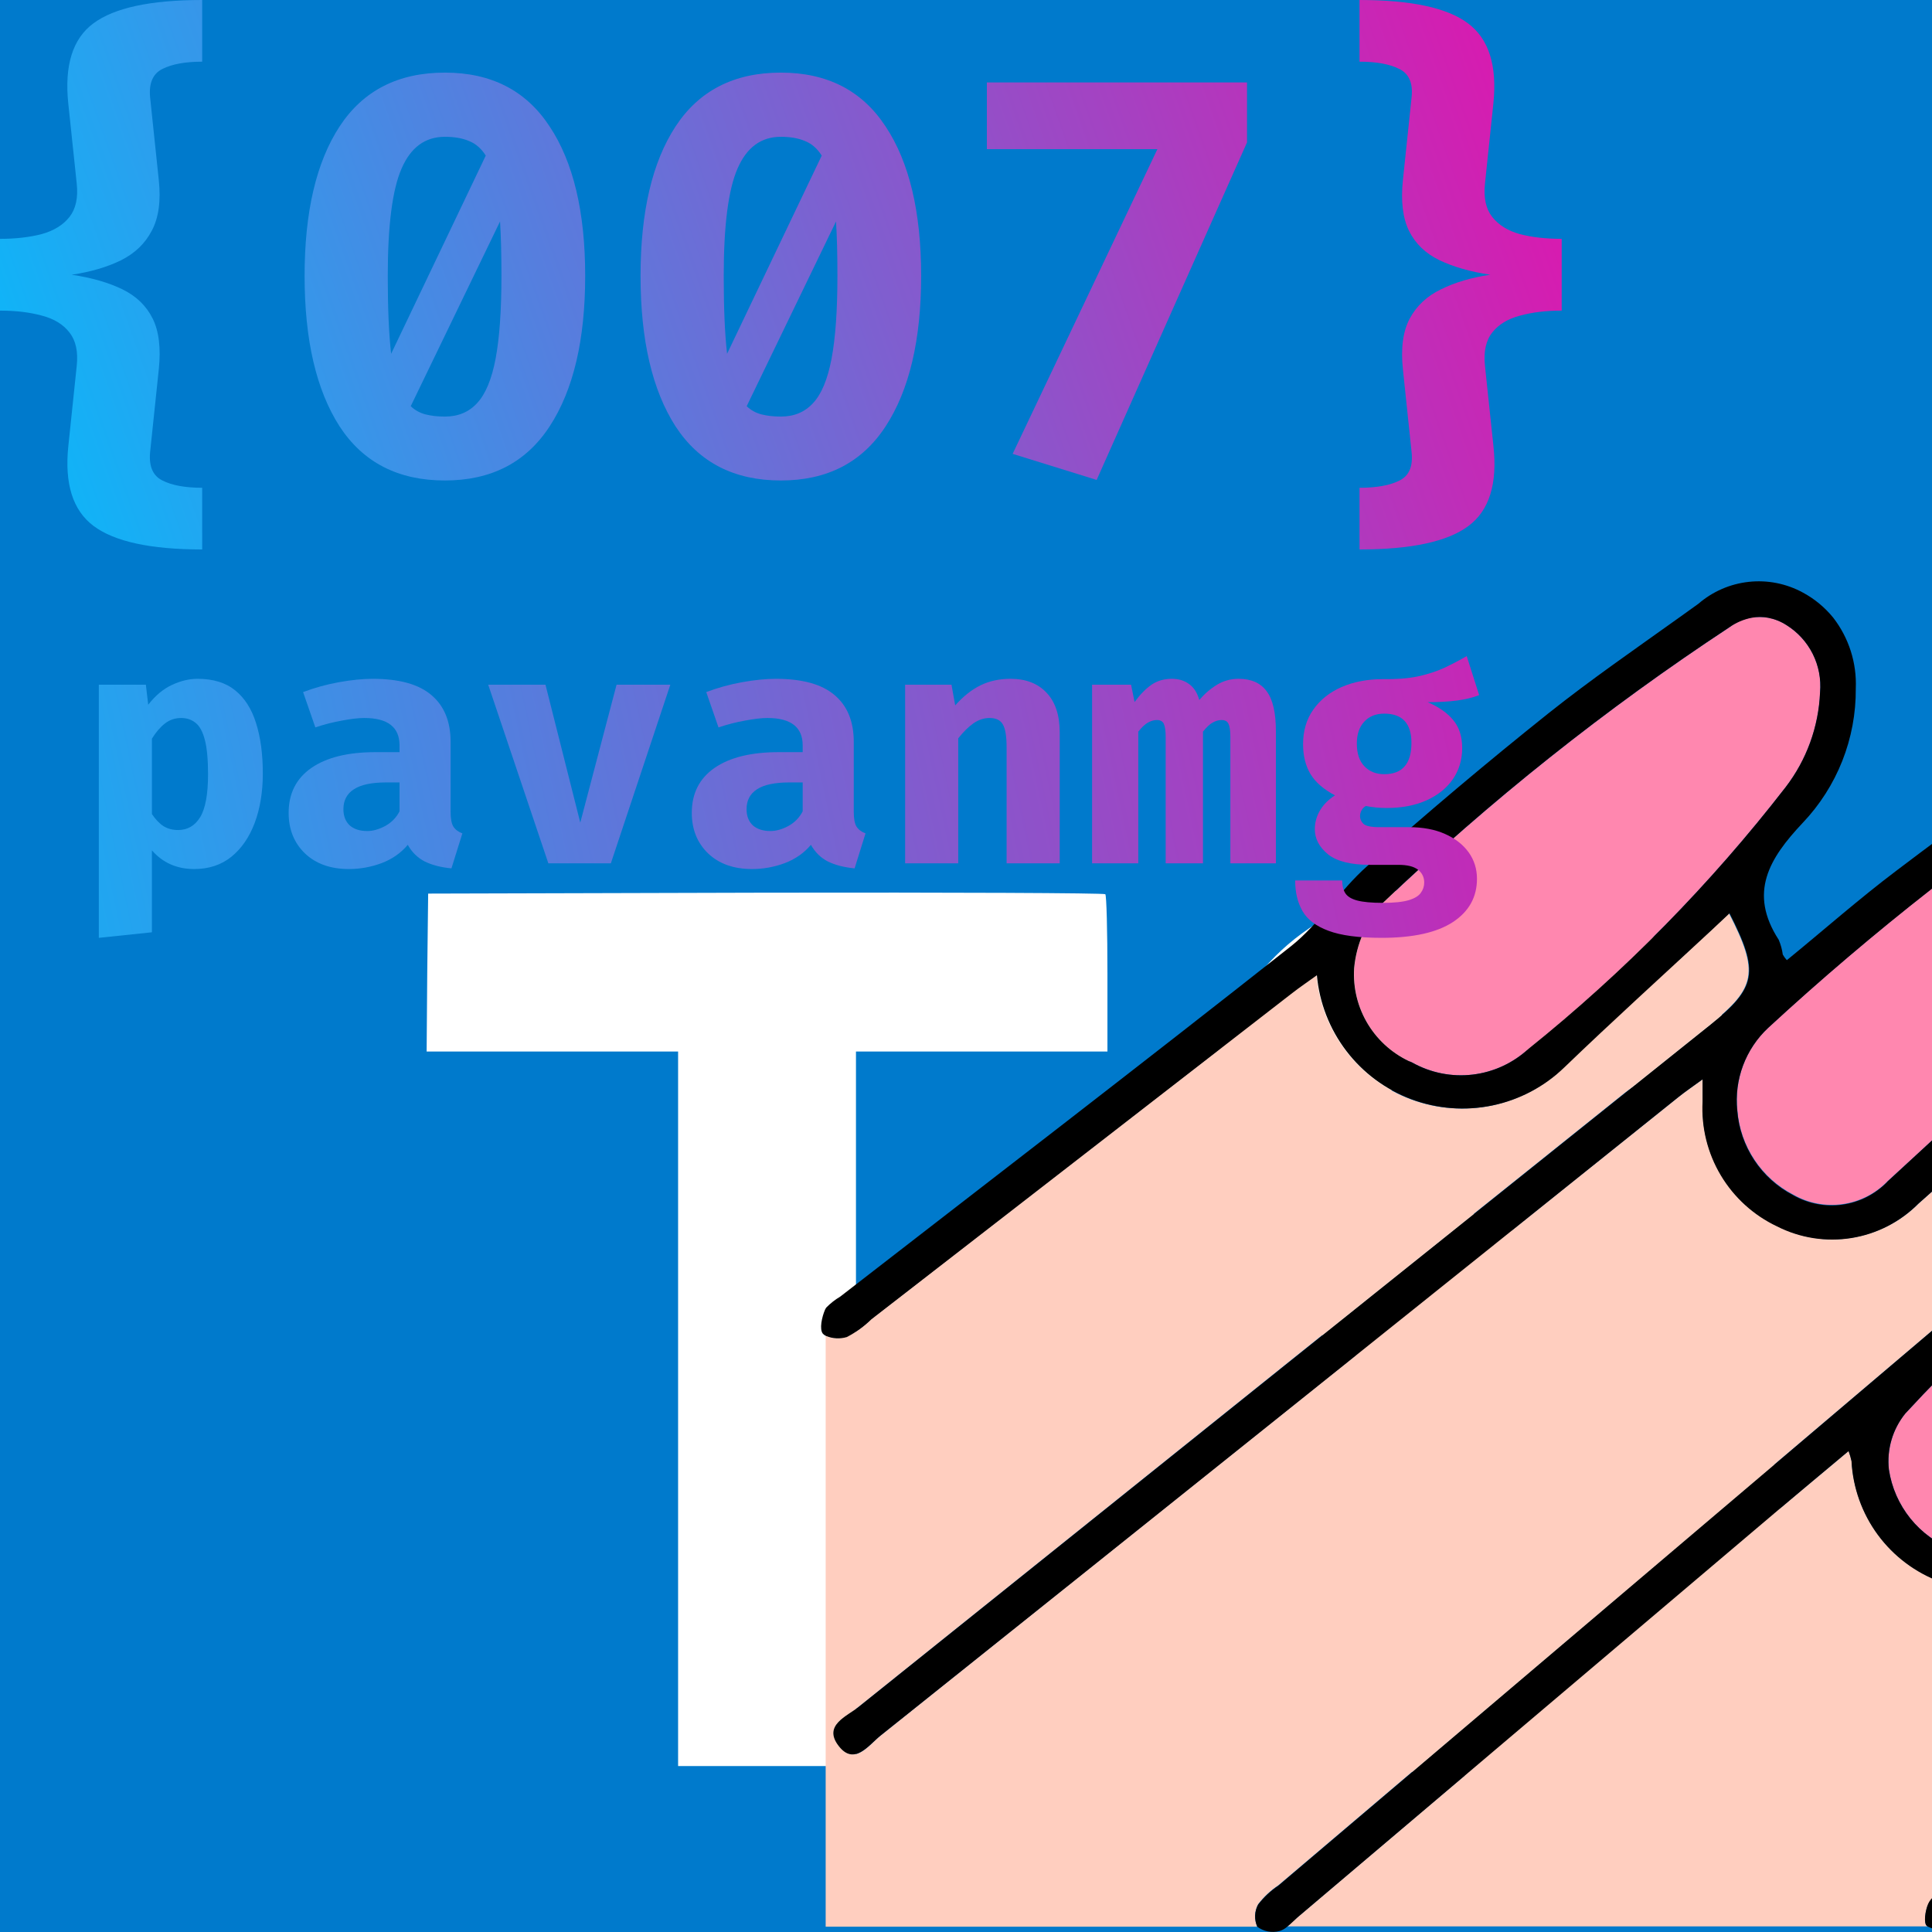 <svg width="120" height="120" viewBox="0 0 120 120" fill="none" xmlns="http://www.w3.org/2000/svg">

<rect x="0" y="0" width="120" height="120" fill="#333333" stroke="none"/>

<g id='htmlIcon'>
	<path d="M22.133 102.004L13.706 7.5H106.294L97.856 101.989L59.944 112.5L22.133 102.004Z" fill="#E44F26"/>
	<path d="M60 104.468L90.638 95.974L97.845 15.229H60V104.468Z" fill="#F1662A"/>
	<path d="M60 50.276H44.663L43.605 38.407H60V26.816H30.938L31.215 29.929L34.061 61.867H60V50.276ZM60 80.377L59.947 80.392L47.04 76.909L46.215 67.665H34.579L36.203 85.86L59.947 92.453L60 92.438V80.377Z" fill="#EBEBEB"/>
	<path d="M59.959 50.276V61.867H74.231L72.889 76.901L59.959 80.389V92.449L83.722 85.86L83.895 83.903L86.618 53.389L86.903 50.276H59.959ZM59.959 26.816V38.407H87.956L88.189 35.805L88.718 29.929L88.995 26.816H59.959Z" fill="white"/>
</g>

<g id="scc">
	<path d="M22.133 101.154L13.71 7.438H106.29L97.856 101.139L59.944 111.562L22.133 101.154Z" fill="#1572B6"/>
	<path d="M60 103.597L90.638 95.174L97.845 15.102H60V103.597Z" fill="#33A9DC"/>
	<path d="M60 49.054H75.338L76.395 37.284H60V25.79H89.062L88.785 28.872L85.939 60.549H60V49.054Z" fill="white"/>
	<path d="M60.071 78.904L60.019 78.919L47.111 75.461L46.286 66.294H34.65L36.274 84.341L60.015 90.879L60.071 90.864V78.904Z" fill="#EBEBEB"/>
	<path d="M74.351 60.062L72.956 75.453L60.03 78.912V90.871L83.79 84.341L83.966 82.4L85.98 60.062H74.351Z" fill="white"/>
	<path d="M60.041 25.79V37.284H32.044L31.811 34.7L31.282 28.872L31.005 25.79H60.041ZM60 49.054V60.549H47.254L47.021 57.964L46.496 52.137L46.219 49.054H60Z" fill="#EBEBEB"/>
</g>

<g id="javascript">
	<path d="M7.5 7.5H112.5V112.5H7.5V7.5Z" fill="#F5DE19"/>
	<path d="M78.034 89.531C78.928 91.349 80.318 92.876 82.043 93.938C83.768 94.999 85.758 95.552 87.784 95.531C91.871 95.531 94.485 93.487 94.485 90.656C94.485 87.281 91.8 86.074 87.3 84.105L84.832 83.047C77.707 80.014 72.983 76.215 72.983 68.183C72.983 60.784 78.608 55.148 87.431 55.148C90.288 54.941 93.142 55.581 95.637 56.986C98.132 58.391 100.159 60.499 101.464 63.049L93.75 67.98C93.248 66.716 92.373 65.635 91.242 64.879C90.111 64.124 88.776 63.73 87.416 63.75C86.823 63.691 86.224 63.755 85.657 63.94C85.09 64.125 84.567 64.427 84.123 64.824C83.679 65.222 83.323 65.709 83.077 66.252C82.831 66.795 82.701 67.384 82.695 67.98C82.695 70.939 84.529 72.139 88.763 73.98L91.23 75.037C99.615 78.634 104.355 82.297 104.355 90.536C104.355 99.42 97.376 104.287 88.005 104.287C84.354 104.52 80.713 103.691 77.522 101.901C74.332 100.11 71.727 97.434 70.024 94.196L78.034 89.531ZM43.178 90.386C44.726 93.135 46.136 95.46 49.526 95.46C52.766 95.46 54.814 94.192 54.814 89.261V55.71H64.68V89.392C64.68 99.608 58.68 104.257 49.946 104.257C46.859 104.426 43.793 103.657 41.151 102.051C38.51 100.444 36.416 98.076 35.145 95.257L43.178 90.386Z" fill="black"/>
</g>

<g id="react">
	<g clip-path="url(#clip0_2_5870)">
	<path d="M92.906 32.703C91.703 32.289 90.49 31.905 89.269 31.552C89.474 30.711 89.663 29.879 89.831 29.062C92.584 15.648 90.784 4.842 84.636 1.284C78.742 -2.127 69.102 1.43 59.366 9.933C58.406 10.773 57.468 11.637 56.552 12.524C55.939 11.934 55.315 11.356 54.68 10.789C44.477 1.696 34.249 -2.136 28.108 1.432C22.219 4.854 20.475 15.013 22.954 27.725C23.2 28.985 23.479 30.237 23.789 31.482C22.341 31.895 20.944 32.334 19.607 32.802C7.644 36.988 0.005 43.548 0.005 50.353C0.005 57.381 8.206 64.43 20.666 68.704C21.676 69.049 22.695 69.369 23.721 69.663C23.388 71.004 23.092 72.354 22.834 73.711C20.471 86.204 22.316 96.122 28.189 99.522C34.255 103.033 44.437 99.425 54.351 90.727C55.154 90.02 55.941 89.293 56.708 88.546C57.7 89.507 58.719 90.439 59.763 91.343C69.366 99.636 78.85 102.985 84.718 99.576C90.778 96.055 92.748 85.4 90.191 72.436C89.989 71.42 89.763 70.409 89.513 69.405C90.228 69.192 90.93 68.973 91.614 68.746C104.567 64.439 112.995 57.475 112.995 50.353C112.995 43.523 105.109 36.919 92.906 32.703ZM90.096 64.147C89.478 64.353 88.844 64.551 88.198 64.743C86.768 60.2 84.839 55.368 82.477 50.376C84.731 45.504 86.586 40.734 87.976 36.22C89.132 36.556 90.253 36.91 91.335 37.283C101.791 40.896 108.169 46.237 108.169 50.353C108.169 54.737 101.281 60.428 90.096 64.147ZM85.456 73.376C86.587 79.109 86.748 84.292 85.999 88.344C85.326 91.984 83.973 94.412 82.299 95.384C78.739 97.453 71.124 94.764 62.911 87.671C61.94 86.831 60.993 85.963 60.07 85.07C63.254 81.576 66.436 77.513 69.541 73.001C75.004 72.514 80.164 71.719 84.844 70.633C85.069 71.543 85.273 72.457 85.456 73.376ZM38.526 95.026C35.047 96.259 32.276 96.295 30.601 95.325C27.037 93.263 25.555 85.298 27.576 74.615C27.817 73.353 28.092 72.097 28.401 70.85C33.029 71.878 38.152 72.617 43.627 73.062C46.754 77.478 50.028 81.536 53.327 85.089C52.626 85.77 51.908 86.434 51.175 87.079C46.79 90.925 42.397 93.654 38.526 95.026ZM22.228 64.12C16.718 62.23 12.168 59.774 9.049 57.093C6.247 54.685 4.832 52.293 4.832 50.353C4.832 46.224 10.966 40.956 21.196 37.377C22.438 36.943 23.737 36.533 25.086 36.148C26.5 40.764 28.354 45.59 30.593 50.471C28.325 55.423 26.444 60.327 25.016 64.997C24.08 64.728 23.15 64.436 22.228 64.12ZM27.691 26.795C25.568 15.903 26.978 7.687 30.527 5.625C34.307 3.429 42.665 6.56 51.475 14.412C52.05 14.925 52.615 15.448 53.171 15.982C49.888 19.52 46.644 23.548 43.545 27.937C38.231 28.431 33.145 29.225 28.468 30.289C28.18 29.131 27.921 27.966 27.691 26.795V26.795ZM76.43 38.874C75.326 36.959 74.18 35.068 72.994 33.203C76.599 33.66 80.053 34.267 83.297 35.01C82.323 38.143 81.109 41.418 79.681 44.775C78.636 42.787 77.553 40.819 76.43 38.874ZM56.554 19.444C58.781 21.865 61.01 24.568 63.204 27.5C58.755 27.29 54.298 27.289 49.849 27.498C52.044 24.592 54.293 21.893 56.554 19.444ZM36.551 38.907C35.443 40.837 34.379 42.792 33.361 44.771C31.956 41.425 30.753 38.136 29.771 34.958C32.995 34.235 36.433 33.643 40.015 33.194C38.816 35.071 37.661 36.975 36.551 38.907V38.907ZM40.118 67.857C36.417 67.442 32.927 66.881 29.704 66.177C30.702 62.943 31.931 59.583 33.367 56.165C34.389 58.146 35.457 60.103 36.57 62.033C37.715 64.018 38.901 65.962 40.118 67.857ZM56.688 81.603C54.4 79.126 52.118 76.385 49.889 73.437C52.053 73.522 54.258 73.566 56.5 73.566C58.803 73.566 61.08 73.514 63.321 73.414C61.12 76.415 58.899 79.159 56.688 81.603ZM79.726 55.991C81.237 59.446 82.51 62.788 83.52 65.967C80.244 66.717 76.707 67.321 72.98 67.77C74.175 65.87 75.331 63.946 76.449 62C77.586 60.022 78.678 58.018 79.726 55.991ZM72.268 59.579C70.556 62.563 68.749 65.491 66.847 68.357C63.404 68.602 59.953 68.724 56.5 68.722C52.984 68.722 49.563 68.612 46.27 68.397C44.319 65.538 42.477 62.605 40.747 59.606H40.748C39.026 56.623 37.418 53.575 35.926 50.469C37.414 47.362 39.017 44.312 40.733 41.327L40.733 41.327C42.448 38.341 44.275 35.421 46.211 32.573C49.572 32.318 53.017 32.185 56.5 32.185H56.5C59.998 32.185 63.449 32.32 66.808 32.577C68.724 35.419 70.54 38.33 72.252 41.301C73.974 44.28 75.598 47.315 77.123 50.4C75.614 53.517 73.994 56.578 72.268 59.579ZM82.225 5.481C86.009 7.671 87.48 16.503 85.103 28.084C84.951 28.823 84.781 29.576 84.596 30.339C79.907 29.253 74.817 28.445 69.487 27.943C66.383 23.506 63.166 19.472 59.936 15.979C60.782 15.161 61.649 14.363 62.535 13.587C70.877 6.301 78.673 3.425 82.225 5.481ZM56.5 40.226C62.072 40.226 66.59 44.76 66.59 50.353C66.59 55.946 62.072 60.48 56.5 60.48C50.928 60.48 46.41 55.946 46.41 50.353C46.41 44.76 50.928 40.226 56.5 40.226Z" fill="#00D8FF"/>
	</g>
	<defs>
	<clipPath id="clip0_2_5870">
	<rect width="113" height="101" fill="white"/>
	</clipPath>
	</defs>
</g>

<g id="redux">
	<path d="M72.697 69.563C76.569 69.162 79.506 65.824 79.373 61.818C79.239 57.813 75.901 54.609 71.896 54.609H71.629C67.49 54.742 64.286 58.214 64.419 62.352C64.553 64.355 65.354 66.091 66.555 67.293C62.016 76.239 55.073 82.781 44.659 88.255C37.583 91.993 30.24 93.329 22.897 92.394C16.889 91.593 12.216 88.923 9.278 84.516C5.006 77.974 4.606 70.897 8.211 63.821C10.748 58.748 14.752 55.009 17.289 53.14C16.755 51.404 15.954 48.467 15.554 46.331C-3.806 60.35 -1.803 79.309 4.072 88.255C8.477 94.931 17.423 99.07 27.303 99.07C29.973 99.07 32.643 98.803 35.313 98.136C52.403 94.797 65.354 84.65 72.697 69.563ZM96.195 53.007C86.048 41.123 71.095 34.581 54.005 34.581H51.869C50.668 32.178 48.131 30.575 45.327 30.575H45.06C40.921 30.709 37.717 34.18 37.85 38.32C37.984 42.325 41.322 45.529 45.327 45.529H45.594C48.531 45.396 51.068 43.527 52.136 40.99H54.539C64.686 40.99 74.299 43.927 82.978 49.668C89.653 54.075 94.46 59.816 97.13 66.759C99.4 72.366 99.266 77.841 96.863 82.514C93.125 89.59 86.85 93.462 78.572 93.462C73.231 93.462 68.158 91.86 65.487 90.658C64.019 91.993 61.348 94.129 59.479 95.465C65.221 98.135 71.095 99.604 76.703 99.604C89.52 99.604 98.999 92.528 102.604 85.451C106.476 77.707 106.209 64.355 96.195 53.007ZM28.371 71.832C28.505 75.838 31.842 79.042 35.847 79.042H36.115C40.254 78.909 43.458 75.437 43.324 71.298C43.191 67.292 39.853 64.088 35.847 64.088H35.581C35.313 64.088 34.913 64.088 34.646 64.221C29.172 55.142 26.902 45.262 27.704 34.581C28.237 26.57 30.908 19.627 35.581 13.885C39.453 8.945 46.929 6.542 52.003 6.409C66.155 6.141 72.163 23.766 72.564 30.842C74.299 31.243 77.237 32.178 79.239 32.845C77.637 11.216 64.286 0 51.469 0C39.452 0 28.371 8.679 23.965 21.496C17.823 38.587 21.829 55.009 29.305 67.96C28.638 68.895 28.237 70.364 28.371 71.832V71.832Z" fill="#764ABC"/>
</g>

<g id="bootstrap">
	<g clip-path="url(#clip0_2_5874)">
	<path d="M0 75.782C0 81.978 5.08 87 11.347 87H76.653C82.92 87 88 81.977 88 75.782V11.218C88 5.022 82.92 0 76.653 0H11.347C5.08 0 0 5.023 0 11.218V75.782V75.782Z" fill="#563D7C"/>
	<path d="M36.492 38.483V26.163H47.461C48.506 26.163 49.513 26.249 50.483 26.421C51.453 26.593 52.312 26.9 53.058 27.343C53.804 27.786 54.401 28.401 54.849 29.188C55.297 29.975 55.521 30.983 55.521 32.212C55.521 34.425 54.849 36.024 53.506 37.008C52.163 37.992 50.446 38.483 48.357 38.483H36.492ZM24.776 17.162V69.838H50.596C52.983 69.838 55.309 69.543 57.573 68.953C59.837 68.362 61.851 67.453 63.617 66.223C65.383 64.993 66.789 63.407 67.834 61.465C68.879 59.522 69.401 57.222 69.401 54.566C69.401 51.271 68.592 48.455 66.975 46.119C65.359 43.783 62.908 42.147 59.625 41.213C62.013 40.082 63.816 38.631 65.035 36.86C66.254 35.09 66.864 32.877 66.864 30.22C66.864 27.761 66.453 25.696 65.632 24.023C64.811 22.351 63.655 21.011 62.162 20.003C60.67 18.994 58.879 18.269 56.789 17.826C54.7 17.383 52.386 17.162 49.849 17.162H24.776ZM36.492 60.837V46.377H49.252C51.789 46.377 53.829 46.955 55.372 48.111C56.914 49.267 57.685 51.197 57.685 53.902C57.685 55.28 57.449 56.411 56.976 57.296C56.503 58.181 55.869 58.882 55.073 59.399C54.277 59.915 53.356 60.284 52.312 60.505C51.267 60.726 50.173 60.837 49.028 60.837H36.492Z" fill="white"/>
	</g>
	<defs>
	<clipPath id="clip0_2_5874">
	<rect width="88" height="87" fill="white"/>
	</clipPath>
	</defs>
</g>

<g id="sass">
	<g clip-path="url(#clip0_2_5872)">
<path d="M100.673 50.077C96.603 50.097 93.065 51.069 90.103 52.506C89.016 50.372 87.93 48.471 87.738 47.076C87.525 45.449 87.269 44.456 87.525 42.512C87.781 40.568 88.931 37.8 88.91 37.589C88.889 37.378 88.654 36.385 86.31 36.364C83.966 36.343 81.941 36.807 81.707 37.42C81.472 38.033 81.025 39.427 80.727 40.864C80.322 42.977 76.039 50.52 73.588 54.471C72.799 52.929 72.117 51.577 71.968 50.499C71.755 48.872 71.499 47.879 71.755 45.935C72.011 43.991 73.162 41.224 73.14 41.012C73.119 40.801 72.884 39.807 70.54 39.787C68.196 39.765 66.171 40.23 65.937 40.843C65.703 41.456 65.447 42.892 64.957 44.287C64.467 45.682 58.777 58.275 57.285 61.529C56.682 62.845 56.05 64.149 55.389 65.438C55.389 65.438 55.367 65.501 55.303 65.607C55.095 66.011 54.882 66.412 54.664 66.811V66.832C54.344 67.403 54.004 67.931 53.833 67.931C53.705 67.931 53.471 66.41 53.876 64.339C54.728 59.965 56.752 53.162 56.731 52.929C56.731 52.802 57.115 51.619 55.41 51.006C53.748 50.393 53.151 51.407 53.002 51.407C52.853 51.407 52.746 51.767 52.746 51.767C52.746 51.767 54.6 44.118 49.209 44.118C45.842 44.118 41.196 47.773 38.894 51.069C36.278 52.481 33.664 53.897 31.052 55.317C29.795 56.014 28.495 56.711 27.28 57.366C27.195 57.282 27.11 57.176 27.024 57.092C20.503 50.182 8.442 45.301 8.953 36.026C9.145 32.645 10.317 23.77 32.118 12.995C50.061 4.226 64.339 6.656 66.811 12.044C70.348 19.735 59.161 34.018 40.62 36.089C33.545 36.871 29.837 34.166 28.9 33.152C27.92 32.095 27.77 32.032 27.408 32.243C26.811 32.561 27.195 33.511 27.408 34.06C27.962 35.497 30.242 38.033 34.099 39.28C37.509 40.378 45.799 40.991 55.836 37.145C67.067 32.835 75.847 20.855 73.268 10.818C70.689 0.634 53.641 -2.725 37.509 2.958C27.92 6.339 17.52 11.664 10.04 18.594C1.154 26.834 -0.253 33.997 0.322 36.998C2.39 47.647 17.201 54.577 23.125 59.712C22.826 59.88 22.549 60.029 22.315 60.156C19.353 61.613 8.058 67.466 5.245 73.657C2.049 80.672 5.757 85.701 8.208 86.376C15.815 88.469 23.636 84.708 27.834 78.495C32.032 72.283 31.521 64.212 29.582 60.514C29.56 60.472 29.539 60.43 29.496 60.388C30.264 59.944 31.052 59.479 31.819 59.035C33.23 58.209 34.658 57.413 36.103 56.648C35.378 58.613 34.845 60.958 34.59 64.339C34.27 68.311 35.91 73.467 38.063 75.495C39.022 76.383 40.151 76.404 40.876 76.404C43.391 76.404 44.52 74.333 45.778 71.882C47.312 68.882 48.697 65.395 48.697 65.395C48.697 65.395 46.971 74.819 51.66 74.819C53.364 74.819 55.09 72.621 55.858 71.502V71.523C55.858 71.523 55.9 71.459 55.986 71.311C56.156 71.037 56.262 70.867 56.262 70.867V70.826C56.944 69.642 58.479 66.959 60.759 62.501C63.7 56.754 66.534 49.57 66.534 49.57C66.534 49.57 66.79 51.323 67.663 54.239C68.175 55.951 69.24 57.831 70.093 59.648C69.411 60.599 68.985 61.127 68.985 61.127L69.006 61.148C68.452 61.867 67.855 62.648 67.195 63.41C64.872 66.156 62.102 69.305 61.718 70.213C61.27 71.29 61.377 72.072 62.23 72.706C62.847 73.171 63.955 73.234 65.085 73.171C67.174 73.023 68.644 72.516 69.368 72.199C70.498 71.798 71.819 71.185 73.055 70.276C75.335 68.607 76.72 66.219 76.593 63.071C76.528 61.339 75.953 59.606 75.25 57.979C75.463 57.683 75.655 57.387 75.868 57.092C79.469 51.872 82.261 46.146 82.261 46.146C82.261 46.146 82.517 47.9 83.391 50.816C83.817 52.295 84.691 53.901 85.457 55.464C82.069 58.19 79.981 61.359 79.235 63.43C77.893 67.276 78.936 69.008 80.918 69.41C81.813 69.6 83.092 69.177 84.03 68.776C85.223 68.396 86.63 67.741 87.972 66.769C90.253 65.1 92.447 62.775 92.32 59.627C92.255 58.19 91.872 56.774 91.339 55.401C94.216 54.218 97.924 53.563 102.655 54.112C112.799 55.295 114.802 61.571 114.418 64.212C114.035 66.853 111.904 68.29 111.201 68.734C110.497 69.178 110.263 69.325 110.327 69.642C110.412 70.107 110.753 70.086 111.35 70.001C112.181 69.854 116.678 67.867 116.869 63.008C117.189 56.796 111.222 50.013 100.673 50.077ZM22.421 76.235C19.054 79.869 14.366 81.242 12.342 80.08C10.168 78.833 11.02 73.467 15.155 69.621C17.669 67.276 20.908 65.099 23.061 63.768C23.551 63.472 24.276 63.05 25.149 62.522C25.298 62.437 25.384 62.395 25.384 62.395L25.895 62.078C27.408 67.571 25.959 72.41 22.421 76.235ZM46.928 59.712C45.756 62.543 43.306 69.79 41.814 69.389C40.535 69.051 39.747 63.557 41.558 58.127C42.474 55.401 44.414 52.147 45.543 50.88C47.376 48.851 49.401 48.175 49.89 48.999C50.509 50.077 47.653 57.937 46.928 59.712ZM67.152 69.304C66.662 69.558 66.193 69.727 65.98 69.6C65.831 69.515 66.193 69.177 66.193 69.177C66.193 69.177 68.729 66.473 69.731 65.247C70.306 64.529 70.988 63.684 71.713 62.733V63.008C71.713 66.241 68.558 68.417 67.152 69.304H67.152ZM82.751 65.776C82.389 65.522 82.453 64.677 83.667 62.036C84.136 61 85.244 59.268 87.141 57.599C87.354 58.275 87.504 58.93 87.482 59.542C87.461 63.621 84.52 65.142 82.751 65.776Z" fill="#CD6799"/>
</g>
<defs>
<clipPath id="clip0_2_5872">
<rect width="117" height="87" fill="white"/>
</clipPath>
</defs>
</g>
	
<g id="git">
<g clip-path="url(#clip0_2_5868)">
<path d="M103.02 47.822L57.176 1.98C54.537 -0.66 50.255 -0.66 47.613 1.98L38.094 11.5L50.17 23.576C52.976 22.628 56.194 23.264 58.431 25.501C60.679 27.753 61.311 30.998 60.339 33.813L71.978 45.452C74.793 44.482 78.042 45.109 80.291 47.362C83.434 50.504 83.434 55.596 80.291 58.74C77.147 61.884 72.055 61.884 68.909 58.74C66.545 56.373 65.961 52.901 67.158 49.989L56.305 39.135L56.303 67.697C57.09 68.086 57.809 68.6 58.431 69.219C61.574 72.361 61.574 77.453 58.431 80.6C55.287 83.742 50.193 83.742 47.053 80.6C43.91 77.453 43.91 72.361 47.053 69.219C47.807 68.466 48.702 67.869 49.687 67.463V38.635C48.7 38.232 47.805 37.635 47.053 36.879C44.672 34.501 44.1 31.007 45.32 28.083L33.415 16.177L1.981 47.61C-0.66 50.252 -0.66 54.535 1.981 57.175L47.826 103.018C50.465 105.658 54.746 105.658 57.389 103.018L103.019 57.388C105.66 54.747 105.66 50.462 103.019 47.822" fill="#DE4C36"/>
</g>
<defs>
<clipPath id="clip0_2_5868">
<rect width="105" height="105" fill="white"/>
</clipPath>
</defs>
</g>

<g id="github">
	<path fill-rule="evenodd" clip-rule="evenodd" d="M44 0C19.69 0 0 19.69 0 44C0 63.47 12.595 79.915 30.085 85.745C32.285 86.13 33.11 84.81 33.11 83.655C33.11 82.61 33.055 79.145 33.055 75.46C22 77.495 19.14 72.765 18.26 70.29C17.765 69.025 15.62 65.12 13.75 64.075C12.21 63.25 10.01 61.215 13.695 61.16C17.16 61.105 19.635 64.35 20.46 65.67C24.42 72.325 30.745 70.455 33.275 69.3C33.66 66.44 34.815 64.515 36.08 63.415C26.29 62.315 16.06 58.52 16.06 41.69C16.06 36.905 17.765 32.945 20.57 29.865C20.13 28.765 18.59 24.255 21.01 18.205C21.01 18.205 24.695 17.05 33.11 22.715C36.63 21.725 40.37 21.23 44.11 21.23C47.85 21.23 51.59 21.725 55.11 22.715C63.525 16.995 67.21 18.205 67.21 18.205C69.63 24.255 68.09 28.765 67.65 29.865C70.455 32.945 72.16 36.85 72.16 41.69C72.16 58.575 61.875 62.315 52.085 63.415C53.68 64.79 55.055 67.43 55.055 71.555C55.055 77.44 55 82.17 55 83.655C55 84.81 55.825 86.185 58.025 85.745C66.76 82.796 74.35 77.182 79.727 69.694C85.104 62.205 87.997 53.219 88 44C88 19.69 68.31 0 44 0Z" fill="#FFFEFE"/>
</g>

<g id="linkGithub">
	<path fill-rule="evenodd" clip-rule="evenodd" d="M15 0C6.713 0 0 6.713 0 15C0 21.637 4.294 27.244 10.256 29.231C11.006 29.363 11.287 28.913 11.287 28.519C11.287 28.163 11.269 26.981 11.269 25.725C7.5 26.419 6.525 24.806 6.225 23.962C6.056 23.531 5.325 22.2 4.688 21.844C4.162 21.562 3.413 20.869 4.669 20.85C5.85 20.831 6.694 21.938 6.975 22.387C8.325 24.656 10.481 24.019 11.344 23.625C11.475 22.65 11.869 21.994 12.3 21.619C8.963 21.244 5.475 19.95 5.475 14.213C5.475 12.581 6.056 11.231 7.013 10.181C6.862 9.806 6.338 8.269 7.162 6.206C7.162 6.206 8.419 5.812 11.287 7.744C12.488 7.406 13.762 7.237 15.037 7.237C16.312 7.237 17.587 7.406 18.788 7.744C21.656 5.794 22.913 6.206 22.913 6.206C23.738 8.269 23.212 9.806 23.062 10.181C24.019 11.231 24.6 12.562 24.6 14.213C24.6 19.969 21.094 21.244 17.756 21.619C18.3 22.087 18.769 22.988 18.769 24.394C18.769 26.4 18.75 28.012 18.75 28.519C18.75 28.913 19.031 29.381 19.781 29.231C22.759 28.226 25.346 26.312 27.18 23.759C29.013 21.206 29.999 18.143 30 15C30 6.713 23.288 0 15 0Z" fill="#A7A7A7"/>
</g>

<g id="linkedinLink">
	<g clip-path="url(#clip0_2_5860)">
<path d="M15 0.6C7.047 0.6 0.6 7.047 0.6 15C0.6 22.953 7.047 29.4 15 29.4C22.953 29.4 29.4 22.953 29.4 15C29.4 7.047 22.953 0.6 15 0.6ZM11.475 20.969H8.559V11.585H11.475V20.969ZM9.999 10.433C9.078 10.433 8.482 9.78 8.482 8.973C8.482 8.15 9.096 7.517 10.037 7.517C10.977 7.517 11.553 8.15 11.571 8.973C11.571 9.78 10.977 10.433 9.999 10.433ZM22.125 20.969H19.209V15.768C19.209 14.558 18.786 13.736 17.732 13.736C16.926 13.736 16.448 14.292 16.236 14.828C16.158 15.018 16.139 15.288 16.139 15.557V20.967H13.221V14.577C13.221 13.406 13.184 12.426 13.145 11.583H15.678L15.812 12.887H15.87C16.254 12.275 17.195 11.372 18.768 11.372C20.686 11.372 22.125 12.657 22.125 15.42V20.969Z" fill="#A7A7A7"/>
</g>
<defs>
<clipPath id="clip0_2_5860">
<rect width="30" height="30" fill="white"/>
</clipPath>
</defs>
</g>

<g id="typeScript">
	<path d="M0 60V120H60H120V60V0H60H0V60Z" fill="#007ACC"/>
	<path d="M26.537 60.398L26.499 65.312H34.309H42.118L42.118 87.503V109.693H47.642H53.166V87.503L53.166 65.312H60.975H68.785V60.493C68.785 57.826 68.728 55.598 68.652 55.541C68.594 55.465 59.09 55.426 47.566 55.446L26.594 55.503L26.537 60.398Z" fill="white"/>
	<path d="M96.826 55.364C99.874 56.126 102.198 57.478 104.331 59.687C105.436 60.868 107.074 63.021 107.207 63.535C107.246 63.687 102.026 67.192 98.865 69.154C98.75 69.23 98.293 68.735 97.779 67.973C96.236 65.725 94.617 64.754 92.141 64.583C88.503 64.335 86.16 66.24 86.179 69.421C86.179 70.354 86.312 70.906 86.693 71.668C87.493 73.326 88.979 74.316 93.645 76.335C102.236 80.03 105.912 82.468 108.198 85.935C110.75 89.802 111.322 95.973 109.588 100.564C107.684 105.554 102.96 108.945 96.312 110.068C94.255 110.43 89.379 110.373 87.169 109.973C82.35 109.116 77.779 106.735 74.96 103.611C73.855 102.392 71.703 99.211 71.836 98.983C71.893 98.906 72.388 98.602 72.941 98.278C73.474 97.973 75.493 96.811 77.398 95.707L80.846 93.707L81.569 94.773C82.579 96.316 84.788 98.43 86.122 99.135C89.95 101.154 95.207 100.868 97.798 98.545C98.903 97.535 99.36 96.487 99.36 94.945C99.36 93.554 99.188 92.945 98.465 91.897C97.531 90.564 95.626 89.44 90.217 87.097C84.026 84.43 81.36 82.773 78.922 80.145C77.512 78.621 76.179 76.183 75.626 74.145C75.169 72.449 75.055 68.202 75.417 66.487C76.693 60.507 81.207 56.335 87.722 55.097C89.836 54.697 94.75 54.849 96.826 55.364Z" fill="white"/>
</g>

<g id="styled">
	<path d="M4.224 158.096C3.392 158.096 2.592 157.963 1.824 157.696C1.067 157.429 0.48 157.077 0.064 156.64L0.528 155.728C0.933 156.133 1.472 156.464 2.144 156.72C2.816 156.965 3.509 157.088 4.224 157.088C5.227 157.088 5.979 156.907 6.48 156.544C6.981 156.171 7.232 155.691 7.232 155.104C7.232 154.656 7.093 154.299 6.816 154.032C6.549 153.765 6.219 153.563 5.824 153.424C5.429 153.275 4.88 153.115 4.176 152.944C3.333 152.731 2.661 152.528 2.16 152.336C1.659 152.133 1.227 151.829 0.864 151.424C0.512 151.019 0.336 150.469 0.336 149.776C0.336 149.211 0.485 148.699 0.784 148.24C1.083 147.771 1.541 147.397 2.16 147.12C2.779 146.843 3.547 146.704 4.464 146.704C5.104 146.704 5.728 146.795 6.336 146.976C6.955 147.147 7.488 147.387 7.936 147.696L7.536 148.64C7.067 148.331 6.565 148.101 6.032 147.952C5.499 147.792 4.976 147.712 4.464 147.712C3.483 147.712 2.741 147.904 2.24 148.288C1.749 148.661 1.504 149.147 1.504 149.744C1.504 150.192 1.637 150.555 1.904 150.832C2.181 151.099 2.523 151.307 2.928 151.456C3.344 151.595 3.899 151.749 4.592 151.92C5.413 152.123 6.075 152.325 6.576 152.528C7.088 152.72 7.52 153.019 7.872 153.424C8.224 153.819 8.4 154.357 8.4 155.04C8.4 155.605 8.245 156.123 7.936 156.592C7.637 157.051 7.173 157.419 6.544 157.696C5.915 157.963 5.141 158.096 4.224 158.096ZM15.166 147.824H11.23V146.8H20.286V147.824H16.35V158H15.166V147.824ZM28.105 154.128V158H26.937V154.128L22.457 146.8H23.721L27.561 153.088L31.401 146.8H32.585L28.105 154.128ZM36.353 146.8H37.537V156.976H43.809V158H36.353V146.8ZM55.861 156.976V158H47.941V146.8H55.621V147.824H49.125V151.808H54.917V152.816H49.125V156.976H55.861ZM60.81 146.8H65.37C66.554 146.8 67.6 147.04 68.506 147.52C69.413 147.989 70.117 148.651 70.618 149.504C71.12 150.347 71.37 151.312 71.37 152.4C71.37 153.488 71.12 154.459 70.618 155.312C70.117 156.155 69.413 156.816 68.506 157.296C67.6 157.765 66.554 158 65.37 158H60.81V146.8ZM65.306 156.976C66.287 156.976 67.146 156.784 67.882 156.4C68.618 156.005 69.189 155.467 69.594 154.784C69.999 154.091 70.202 153.296 70.202 152.4C70.202 151.504 69.999 150.715 69.594 150.032C69.189 149.339 68.618 148.8 67.882 148.416C67.146 148.021 66.287 147.824 65.306 147.824H61.994V156.976H65.306ZM87.412 158.096C86.303 158.096 85.3 157.851 84.404 157.36C83.519 156.869 82.82 156.192 82.308 155.328C81.807 154.453 81.556 153.477 81.556 152.4C81.556 151.323 81.807 150.352 82.308 149.488C82.82 148.613 83.525 147.931 84.421 147.44C85.317 146.949 86.319 146.704 87.428 146.704C88.26 146.704 89.028 146.843 89.733 147.12C90.436 147.397 91.034 147.803 91.525 148.336L90.772 149.088C89.898 148.203 88.794 147.76 87.46 147.76C86.575 147.76 85.77 147.963 85.044 148.368C84.319 148.773 83.749 149.328 83.332 150.032C82.927 150.736 82.725 151.525 82.725 152.4C82.725 153.275 82.927 154.064 83.332 154.768C83.749 155.472 84.319 156.027 85.044 156.432C85.77 156.837 86.575 157.04 87.46 157.04C88.805 157.04 89.909 156.592 90.772 155.696L91.525 156.448C91.034 156.981 90.431 157.392 89.716 157.68C89.013 157.957 88.245 158.096 87.412 158.096ZM100.876 158.096C99.767 158.096 98.759 157.851 97.852 157.36C96.956 156.859 96.252 156.176 95.74 155.312C95.239 154.448 94.988 153.477 94.988 152.4C94.988 151.323 95.239 150.352 95.74 149.488C96.252 148.624 96.956 147.947 97.852 147.456C98.759 146.955 99.767 146.704 100.876 146.704C101.986 146.704 102.983 146.949 103.868 147.44C104.764 147.931 105.468 148.613 105.98 149.488C106.492 150.352 106.748 151.323 106.748 152.4C106.748 153.477 106.492 154.453 105.98 155.328C105.468 156.192 104.764 156.869 103.868 157.36C102.983 157.851 101.986 158.096 100.876 158.096ZM100.876 157.04C101.762 157.04 102.562 156.843 103.276 156.448C103.991 156.043 104.551 155.488 104.956 154.784C105.362 154.069 105.564 153.275 105.564 152.4C105.564 151.525 105.362 150.736 104.956 150.032C104.551 149.317 103.991 148.763 103.276 148.368C102.562 147.963 101.762 147.76 100.876 147.76C99.991 147.76 99.186 147.963 98.46 148.368C97.746 148.763 97.18 149.317 96.764 150.032C96.359 150.736 96.156 151.525 96.156 152.4C96.156 153.275 96.359 154.069 96.764 154.784C97.18 155.488 97.746 156.043 98.46 156.448C99.186 156.843 99.991 157.04 100.876 157.04ZM123.2 146.8V158H122.064V149.04L117.664 156.576H117.104L112.704 149.088V158H111.568V146.8H112.544L117.408 155.104L122.224 146.8H123.2ZM133.208 146.8C134.637 146.8 135.757 147.141 136.568 147.824C137.378 148.507 137.784 149.445 137.784 150.64C137.784 151.835 137.378 152.773 136.568 153.456C135.757 154.128 134.637 154.464 133.208 154.464H130.2V158H129.016V146.8H133.208ZM133.176 153.424C134.285 153.424 135.133 153.184 135.72 152.704C136.306 152.213 136.6 151.525 136.6 150.64C136.6 149.733 136.306 149.04 135.72 148.56C135.133 148.069 134.285 147.824 133.176 147.824H130.2V153.424H133.176ZM147.562 158.096C146.453 158.096 145.445 157.851 144.538 157.36C143.642 156.859 142.938 156.176 142.426 155.312C141.925 154.448 141.674 153.477 141.674 152.4C141.674 151.323 141.925 150.352 142.426 149.488C142.938 148.624 143.642 147.947 144.538 147.456C145.445 146.955 146.453 146.704 147.562 146.704C148.671 146.704 149.669 146.949 150.554 147.44C151.45 147.931 152.154 148.613 152.666 149.488C153.178 150.352 153.434 151.323 153.434 152.4C153.434 153.477 153.178 154.453 152.666 155.328C152.154 156.192 151.45 156.869 150.554 157.36C149.669 157.851 148.671 158.096 147.562 158.096ZM147.562 157.04C148.447 157.04 149.247 156.843 149.962 156.448C150.677 156.043 151.237 155.488 151.642 154.784C152.047 154.069 152.25 153.275 152.25 152.4C152.25 151.525 152.047 150.736 151.642 150.032C151.237 149.317 150.677 148.763 149.962 148.368C149.247 147.963 148.447 147.76 147.562 147.76C146.677 147.76 145.871 147.963 145.146 148.368C144.431 148.763 143.866 149.317 143.45 150.032C143.045 150.736 142.842 151.525 142.842 152.4C142.842 153.275 143.045 154.069 143.45 154.784C143.866 155.488 144.431 156.043 145.146 156.448C145.871 156.843 146.677 157.04 147.562 157.04ZM167.614 146.8V158H166.638L159.438 148.912V158H158.254V146.8H159.23L166.446 155.888V146.8H167.614ZM181.356 156.976V158H173.436V146.8H181.116V147.824H174.62V151.808H180.412V152.816H174.62V156.976H181.356ZM195.665 146.8V158H194.689L187.489 148.912V158H186.305V146.8H187.281L194.497 155.888V146.8H195.665ZM203.663 147.824H199.727V146.8H208.783V147.824H204.847V158H203.663V147.824ZM215.756 158.096C214.924 158.096 214.124 157.963 213.356 157.696C212.599 157.429 212.012 157.077 211.596 156.64L212.06 155.728C212.466 156.133 213.004 156.464 213.676 156.72C214.348 156.965 215.042 157.088 215.756 157.088C216.759 157.088 217.511 156.907 218.012 156.544C218.514 156.171 218.764 155.691 218.764 155.104C218.764 154.656 218.626 154.299 218.348 154.032C218.082 153.765 217.751 153.563 217.356 153.424C216.962 153.275 216.412 153.115 215.708 152.944C214.866 152.731 214.194 152.528 213.692 152.336C213.191 152.133 212.759 151.829 212.396 151.424C212.044 151.019 211.868 150.469 211.868 149.776C211.868 149.211 212.018 148.699 212.316 148.24C212.615 147.771 213.074 147.397 213.692 147.12C214.311 146.843 215.079 146.704 215.996 146.704C216.636 146.704 217.26 146.795 217.868 146.976C218.487 147.147 219.02 147.387 219.468 147.696L219.068 148.64C218.599 148.331 218.098 148.101 217.564 147.952C217.031 147.792 216.508 147.712 215.996 147.712C215.015 147.712 214.274 147.904 213.772 148.288C213.282 148.661 213.036 149.147 213.036 149.744C213.036 150.192 213.17 150.555 213.436 150.832C213.714 151.099 214.055 151.307 214.46 151.456C214.876 151.595 215.431 151.749 216.124 151.92C216.946 152.123 217.607 152.325 218.108 152.528C218.62 152.72 219.052 153.019 219.404 153.424C219.756 153.819 219.932 154.357 219.932 155.04C219.932 155.605 219.778 156.123 219.468 156.592C219.17 157.051 218.706 157.419 218.076 157.696C217.447 157.963 216.674 158.096 215.756 158.096Z" fill="#BDEBEA"/>
	<g clip-path="url(#clip0_1_3057)">
	<path d="M119.767 118.279C119.947 117.872 120.402 117.589 120.731 117.246C125.767 111.967 130.845 106.735 135.811 101.391C137.365 99.956 138.566 98.18 139.32 96.204C140.074 94.227 140.36 92.103 140.156 89.997C140 89.095 139.796 88.203 139.544 87.323C138.189 88.608 136.93 89.778 135.661 90.957C133.69 92.791 131.727 94.633 129.739 96.446C128.567 97.641 127.059 98.453 125.416 98.774C123.772 99.094 122.07 98.909 120.534 98.242C118.98 97.671 117.627 96.655 116.644 95.322C115.662 93.989 115.092 92.397 115.006 90.743C114.96 90.53 114.899 90.321 114.822 90.117C113.309 91.402 111.861 92.585 110.426 93.802L80.588 119.085C80.382 119.261 80.159 119.479 79.966 119.65H119.746L119.686 119.612C119.472 119.462 119.583 118.673 119.767 118.279Z" fill="#FFCEBF"/>
	<path d="M78.144 118.279C78.497 117.818 78.924 117.418 79.408 117.096L120.7 82.064C123.517 79.673 126.321 77.269 129.112 74.852C129.457 74.612 129.727 74.279 129.892 73.892C130.559 70.983 130.654 67.972 130.17 65.026C129.742 65.326 129.51 65.455 129.313 65.665C125.932 68.69 122.568 71.741 119.17 74.749C118.044 75.882 116.588 76.629 115.012 76.882C113.435 77.136 111.818 76.883 110.394 76.159C108.941 75.473 107.726 74.371 106.901 72.992C106.077 71.613 105.682 70.02 105.766 68.416V67.028C105.145 67.482 104.69 67.786 104.266 68.129C87.74 81.362 71.216 94.584 54.695 107.797C53.949 108.393 53.058 109.721 52.081 108.431C51.104 107.141 52.591 106.61 53.341 106.01C70.953 91.877 88.574 77.758 106.203 63.651C109.074 61.35 109.263 60.385 107.394 56.73L106.28 57.776C103.225 60.617 100.135 63.419 97.127 66.308C95.893 67.498 94.348 68.315 92.669 68.664C90.991 69.013 89.248 68.881 87.641 68.282C86.035 67.683 84.631 66.641 83.591 65.278C82.551 63.915 81.918 62.286 81.765 60.578C81.195 61.007 80.702 61.32 80.235 61.684L54.095 81.944C53.644 82.386 53.13 82.759 52.569 83.05C52.146 83.178 51.692 83.155 51.284 82.986V119.671H78.092C77.993 119.451 77.945 119.21 77.954 118.969C77.963 118.727 78.028 118.491 78.144 118.279Z" fill="#FFCEBF"/>
	<path d="M150.565 1.821C149.837 4.208 149.13 6.599 148.491 9.012C147.901 10.716 147.97 12.58 148.684 14.237C149.397 15.894 150.704 17.225 152.348 17.968C157.376 20.611 163.042 21.798 168.709 21.396V2.228C168.646 1.808 168.669 1.379 168.777 0.968C168.897 0.736 169.049 0.521 169.227 0.33H150.548C150.835 0.664 150.737 1.251 150.565 1.821Z" fill="#FF6196"/>
	<path d="M113.051 42.998C112.962 45.137 112.214 47.197 110.908 48.894C106.242 54.918 100.883 60.372 94.942 65.144C93.984 66.03 92.769 66.591 91.473 66.745C90.176 66.899 88.865 66.638 87.725 66.001C86.592 65.516 85.636 64.692 84.989 63.643C84.342 62.593 84.036 61.369 84.113 60.138C84.25 58.627 84.878 57.202 85.9 56.08C92.543 49.745 99.741 44.019 107.407 38.969C107.909 38.576 108.523 38.35 109.16 38.324C109.798 38.298 110.427 38.472 110.96 38.824C111.66 39.258 112.226 39.879 112.595 40.615C112.964 41.352 113.122 42.177 113.051 42.998Z" fill="#FF87AF"/>
	<path d="M107.913 68.97C107.813 68.023 107.935 67.065 108.268 66.173C108.601 65.281 109.136 64.478 109.832 63.828C116.337 57.828 123.316 52.364 130.701 47.488C130.924 47.347 131.13 47.205 131.374 47.06C132.019 46.594 132.801 46.356 133.596 46.383C134.391 46.41 135.155 46.701 135.766 47.21C136.358 47.711 136.777 48.386 136.963 49.14C137.15 49.893 137.094 50.685 136.803 51.405C135.869 54.517 134.145 57.334 131.798 59.581C127.033 64.276 122.175 68.876 117.229 73.379C116.484 74.146 115.505 74.642 114.447 74.791C113.389 74.94 112.311 74.733 111.384 74.202C110.409 73.696 109.579 72.95 108.972 72.035C108.365 71.119 108 70.065 107.913 68.97Z" fill="#FF87AF"/>
	<path d="M138.834 71.802C137.635 73.087 136.4 74.313 135.248 75.628C134.901 76.137 134.614 76.683 134.391 77.257C135.025 77.445 135.766 77.942 136.28 77.766C138.899 76.888 141.453 75.834 144.328 74.724C143.702 76.164 143.231 77.492 142.567 78.709C139.831 83.308 136.404 87.459 132.407 91.016C130.887 92.482 129.308 93.883 127.671 95.22C126.805 95.939 125.762 96.416 124.651 96.6C123.54 96.784 122.399 96.67 121.347 96.269C120.294 95.868 119.367 95.195 118.66 94.318C117.953 93.441 117.491 92.392 117.323 91.278C117.254 90.659 117.309 90.032 117.484 89.434C117.659 88.836 117.951 88.278 118.343 87.794C124.174 81.461 130.838 75.95 138.153 71.412C138.242 71.377 138.336 71.358 138.432 71.356L138.834 71.802Z" fill="#FF87AF"/>
	<path d="M148.672 54.733L156.004 22.166L161.147 23.37L158.494 31.43C156.017 38.93 153.51 46.429 151.093 53.936C150.622 55.325 150.005 55.582 148.672 54.733Z" fill="#FF6196"/>
	<path d="M140.386 73.888C141.161 70.927 141.933 68.189 142.584 65.421C143.219 62.736 144.426 60.221 146.124 58.046C147.165 56.679 148.335 57.223 149.53 57.519C150.636 57.789 150.914 58.599 150.962 59.662C151.136 62.6 150.241 65.503 148.442 67.834C146.3 70.489 143.532 72.57 140.386 73.888Z" fill="#FF6196"/>
	<path d="M170.944 3.839C171.008 2.885 170.983 1.927 170.871 0.977C170.783 0.712 170.607 0.484 170.374 0.33C170.184 0.175 169.961 0.065 169.723 0.008C169.585 -0.017 169.393 0.124 169.208 0.325C169.03 0.517 168.878 0.732 168.758 0.964C168.65 1.375 168.627 1.804 168.69 2.224V21.387C163.023 21.79 157.357 20.602 152.329 17.959C150.685 17.216 149.378 15.886 148.665 14.229C147.951 12.572 147.882 10.708 148.472 9.003C149.111 6.59 149.818 4.199 150.546 1.812C150.718 1.243 150.816 0.655 150.546 0.321C150.396 0.158 150.189 0.06 149.968 0.047C149.685 0.05 149.411 0.146 149.188 0.321C148.867 0.513 148.612 0.797 148.455 1.135C147.598 3.707 146.844 6.303 146.188 8.926C145.941 9.959 145.874 11.028 145.991 12.084C146.157 13.995 146.868 15.819 148.039 17.338C149.21 18.857 150.793 20.008 152.599 20.654C153.409 20.993 153.884 21.327 153.657 22.394C153.344 23.748 153.04 25.103 152.732 26.461C150.632 35.666 148.544 44.874 146.467 54.088C146.408 54.498 146.228 54.882 145.948 55.189C144.579 56.277 143.429 57.615 142.559 59.131C141.449 61.133 140.682 63.305 140.287 65.559C140.212 66.278 139.952 66.966 139.533 67.555C139.114 68.144 138.55 68.615 137.896 68.923C136.109 69.827 134.468 70.997 132.484 72.214C132.616 69.828 132.591 67.436 132.407 65.053C132.256 64.321 132.288 63.562 132.5 62.844C132.713 62.127 133.099 61.472 133.624 60.94C136.238 58.351 138.1 55.102 139.015 51.538C139.288 50.712 139.363 49.833 139.233 48.973C139.104 48.113 138.774 47.295 138.27 46.586C137.766 45.876 137.102 45.296 136.332 44.891C135.563 44.485 134.708 44.267 133.838 44.253C132.43 44.237 131.047 44.63 129.857 45.384C125.768 48.177 121.75 51.072 117.807 54.066C115.463 55.832 113.256 57.786 110.985 59.637C110.887 59.532 110.802 59.415 110.732 59.29C110.689 58.974 110.604 58.666 110.48 58.373C108.581 55.442 109.897 53.312 111.958 51.122C114.105 48.871 115.292 45.873 115.266 42.762C115.333 41.177 114.836 39.619 113.865 38.365C113.347 37.729 112.71 37.2 111.988 36.81C110.963 36.249 109.791 36.014 108.629 36.139C107.467 36.263 106.371 36.739 105.487 37.504L104.292 38.361C101.562 40.315 98.798 42.218 96.171 44.309C92.336 47.37 88.584 50.534 84.918 53.796C83.204 55.309 81.953 57.374 80.175 58.78C70.901 66.103 61.53 73.294 52.192 80.532C51.871 80.723 51.576 80.955 51.314 81.222C51.287 81.261 51.264 81.302 51.245 81.346C51.048 81.804 50.881 82.563 51.112 82.841C51.169 82.902 51.238 82.95 51.314 82.983C51.722 83.152 52.176 83.175 52.599 83.047C53.16 82.756 53.674 82.384 54.125 81.942L80.265 61.681C80.732 61.317 81.225 60.987 81.794 60.575C81.948 62.283 82.581 63.913 83.621 65.276C84.66 66.639 86.065 67.68 87.671 68.279C89.277 68.878 91.02 69.011 92.699 68.661C94.377 68.312 95.923 67.495 97.157 66.305C100.157 63.417 103.255 60.614 106.31 57.773L107.424 56.727C109.293 60.383 109.104 61.347 106.233 63.648C88.589 77.766 70.959 91.888 53.341 106.012C52.591 106.611 51.108 107.156 52.081 108.433C53.053 109.71 53.949 108.394 54.695 107.798C71.224 94.597 87.742 81.379 104.249 68.143C104.677 67.8 105.127 67.496 105.749 67.042V68.43C105.665 70.034 106.06 71.627 106.884 73.006C107.708 74.385 108.924 75.488 110.377 76.174C111.801 76.897 113.417 77.15 114.994 76.897C116.571 76.644 118.027 75.897 119.153 74.764C122.551 71.764 125.915 68.704 129.296 65.679C129.51 65.486 129.759 65.341 130.153 65.041C130.637 67.986 130.542 70.998 129.874 73.907C129.71 74.294 129.439 74.626 129.095 74.867C126.301 77.281 123.497 79.685 120.683 82.079L79.407 117.115C78.924 117.437 78.497 117.836 78.143 118.297C78.031 118.507 77.967 118.741 77.958 118.979C77.949 119.217 77.995 119.455 78.092 119.673C78.286 119.818 78.509 119.917 78.747 119.964C78.984 120.011 79.229 120.004 79.463 119.943C79.648 119.889 79.818 119.794 79.96 119.664C80.175 119.493 80.389 119.274 80.582 119.099L110.42 93.816C111.855 92.599 113.304 91.399 114.816 90.131C114.893 90.334 114.954 90.543 115 90.756C115.086 92.41 115.656 94.003 116.638 95.336C117.621 96.669 118.974 97.684 120.528 98.255C122.064 98.922 123.766 99.108 125.41 98.787C127.053 98.467 128.561 97.655 129.733 96.46C131.721 94.647 133.684 92.805 135.655 90.971C136.941 89.792 138.183 88.609 139.538 87.337C139.79 88.216 139.994 89.109 140.15 90.011C140.347 92.109 140.058 94.225 139.304 96.194C138.551 98.163 137.353 99.931 135.805 101.362C130.839 106.71 125.761 111.942 120.726 117.217C120.396 117.56 119.941 117.843 119.761 118.25C119.581 118.657 119.466 119.454 119.68 119.626L119.74 119.664C120.189 119.883 120.695 119.959 121.188 119.883C121.327 119.854 121.45 119.777 121.535 119.664C121.655 119.54 121.771 119.386 121.887 119.27C125.966 115.053 130.067 110.858 134.117 106.611C135.751 104.955 137.288 103.205 138.719 101.371C140.585 99.305 141.822 96.749 142.285 94.004C142.749 91.259 142.418 88.439 141.333 85.875C141.216 85.304 141.33 84.709 141.65 84.221C141.929 83.741 142.237 83.274 142.554 82.811C143.569 81.494 144.414 80.054 145.07 78.526C146.337 74.776 148.282 71.29 150.808 68.242C151.969 66.769 152.768 65.045 153.14 63.207C153.512 61.369 153.447 59.47 152.95 57.662C152.775 56.974 152.775 56.254 152.95 55.566C155.119 48.851 157.351 42.158 159.562 35.46L162.519 26.487L163.432 23.714C165.377 23.714 167.211 23.676 169.037 23.714C170.554 23.757 171.017 23.046 171 21.572C170.91 15.658 170.944 9.749 170.944 3.839ZM94.937 65.144C93.979 66.03 92.765 66.591 91.468 66.745C90.172 66.899 88.86 66.638 87.721 66.001C86.587 65.516 85.631 64.692 84.984 63.643C84.337 62.593 84.031 61.369 84.108 60.138C84.246 58.627 84.873 57.202 85.895 56.08C92.539 49.745 99.737 44.019 107.403 38.969C107.821 38.674 108.297 38.469 108.8 38.37C109.137 38.307 109.483 38.307 109.82 38.37C110.223 38.448 110.609 38.602 110.955 38.824C111.656 39.259 112.222 39.88 112.592 40.617C112.961 41.355 113.118 42.18 113.046 43.002C112.958 45.141 112.209 47.201 110.904 48.898C106.237 54.921 100.878 60.373 94.937 65.144ZM117.22 73.41C116.475 74.176 115.497 74.672 114.438 74.821C113.38 74.97 112.303 74.763 111.375 74.232C110.399 73.725 109.568 72.977 108.961 72.059C108.353 71.142 107.99 70.084 107.904 68.987C107.805 68.04 107.926 67.083 108.259 66.191C108.593 65.298 109.128 64.495 109.824 63.845C116.329 57.845 123.308 52.381 130.693 47.506C130.916 47.364 131.121 47.223 131.366 47.077C132.011 46.611 132.792 46.373 133.587 46.401C134.383 46.428 135.146 46.718 135.758 47.227C136.35 47.728 136.769 48.404 136.955 49.157C137.141 49.91 137.085 50.703 136.795 51.422C135.861 54.534 134.136 57.351 131.79 59.599C127.063 64.321 122.148 68.867 117.229 73.392L117.22 73.41ZM142.55 78.728C139.818 83.319 136.397 87.464 132.407 91.018C130.887 92.483 129.309 93.884 127.672 95.221C126.805 95.941 125.763 96.417 124.651 96.601C123.54 96.786 122.4 96.671 121.347 96.27C120.294 95.869 119.367 95.196 118.66 94.319C117.953 93.442 117.492 92.393 117.323 91.279C117.254 90.66 117.309 90.033 117.484 89.435C117.659 88.837 117.951 88.28 118.343 87.795C124.174 81.463 130.839 75.951 138.153 71.413C138.242 71.378 138.337 71.359 138.432 71.357L138.86 71.786C137.661 73.071 136.426 74.297 135.274 75.612C134.927 76.121 134.64 76.667 134.417 77.241C135.051 77.429 135.792 77.926 136.307 77.751C138.376 77.056 140.412 76.251 142.593 75.394L144.354 74.708C143.694 76.165 143.223 77.493 142.559 78.71L142.55 78.728ZM148.434 67.865C146.835 69.9 144.832 71.581 142.55 72.801C141.844 73.195 141.12 73.564 140.377 73.907C141.14 70.989 141.903 68.285 142.55 65.551L142.576 65.439C143.211 62.755 144.418 60.239 146.115 58.064C147.157 56.697 148.327 57.242 149.522 57.537C150.628 57.807 150.906 58.617 150.953 59.68C151.129 62.616 150.237 65.517 148.442 67.847L148.434 67.865ZM158.461 31.44C155.984 38.94 153.477 46.439 151.06 53.946C150.606 55.356 149.989 55.613 148.656 54.765L155.011 26.512L155.988 22.176L161.131 23.38L160.098 26.512L158.461 31.44Z" fill="black"/>
	</g>
	<defs>
	<clipPath id="clip0_1_3057">
	<rect width="120" height="120" fill="white" transform="translate(51)"/>
	</clipPath>
	</defs>
</g>

<g id="abstract">
	<g opacity="0.25">
<rect x="585.236" y="470.58" width="443" height="443" transform="rotate(165 585.236 470.58)" stroke="url(#paint0_linear_19_1817)" stroke-opacity="0.5"/>
<rect x="616.53" y="395.03" width="443" height="443" transform="rotate(150 616.53 395.03)" stroke="url(#paint1_linear_19_1817)" stroke-opacity="0.5"/>
<rect x="627.204" y="313.956" width="443" height="443" transform="rotate(135 627.204 313.956)" stroke="url(#paint2_linear_19_1817)" stroke-opacity="0.5"/>
<rect x="616.53" y="232.881" width="443" height="443" transform="rotate(120 616.53 232.881)" stroke="url(#paint3_linear_19_1817)" stroke-opacity="0.5"/>
<rect x="585.236" y="157.331" width="443" height="443" transform="rotate(105 585.236 157.331)" stroke="url(#paint4_linear_19_1817)" stroke-opacity="0.5"/>
</g>
<defs>
<linearGradient id="paint0_linear_19_1817" x1="807.849" y1="470.933" x2="807.849" y2="905.433" gradientUnits="userSpaceOnUse">
<stop stop-color="white"/>
<stop offset="1" stop-color="white" stop-opacity="0"/>
</linearGradient>
<linearGradient id="paint1_linear_19_1817" x1="839.213" y1="395.213" x2="839.213" y2="829.713" gradientUnits="userSpaceOnUse">
<stop stop-color="white"/>
<stop offset="1" stop-color="white" stop-opacity="0"/>
</linearGradient>
<linearGradient id="paint2_linear_19_1817" x1="849.911" y1="313.956" x2="849.911" y2="748.456" gradientUnits="userSpaceOnUse">
<stop stop-color="white"/>
<stop offset="1" stop-color="white" stop-opacity="0"/>
</linearGradient>
<linearGradient id="paint3_linear_19_1817" x1="839.213" y1="232.698" x2="839.213" y2="667.198" gradientUnits="userSpaceOnUse">
<stop stop-color="white"/>
<stop offset="1" stop-color="white" stop-opacity="0"/>
</linearGradient>
<linearGradient id="paint4_linear_19_1817" x1="807.849" y1="156.978" x2="807.849" y2="591.478" gradientUnits="userSpaceOnUse">
<stop stop-color="white"/>
<stop offset="1" stop-color="white" stop-opacity="0"/>
</linearGradient>
</defs>
</g>

<g id="logo">
	<g clip-path="url(#clip0_2_5840)">
<path d="M12.558 0V3.831C11.503 3.831 10.68 3.982 10.088 4.283C9.497 4.574 9.242 5.16 9.323 6.042L9.862 11.178C10.001 12.479 9.856 13.529 9.427 14.33C9.01 15.131 8.366 15.746 7.497 16.176C6.638 16.594 5.624 16.89 4.453 17.064C5.693 17.25 6.743 17.551 7.601 17.969C8.459 18.387 9.085 18.991 9.479 19.78C9.874 20.57 10.001 21.626 9.862 22.949L9.323 28.086C9.242 28.968 9.497 29.554 10.088 29.844C10.68 30.146 11.503 30.297 12.558 30.297V34.128C9.358 34.128 7.108 33.64 5.809 32.665C4.522 31.702 4 30.047 4.244 27.703L4.766 22.723C4.859 21.841 4.708 21.15 4.314 20.651C3.931 20.152 3.363 19.803 2.609 19.606C1.855 19.397 0.986 19.293 0 19.293V14.835C0.974 14.835 1.838 14.736 2.592 14.539C3.345 14.33 3.919 13.976 4.314 13.477C4.708 12.978 4.859 12.287 4.766 11.405L4.244 6.46C3.989 4.069 4.511 2.397 5.809 1.445C7.108 0.482 9.358 0 12.558 0Z" fill="url(#paint0_linear_2_5840)"/>
<path d="M27.633 4.51C30.509 4.51 32.677 5.624 34.138 7.853C35.611 10.07 36.347 13.164 36.347 17.134C36.347 21.115 35.611 24.232 34.138 26.484C32.677 28.724 30.509 29.844 27.633 29.844C24.734 29.844 22.554 28.724 21.093 26.484C19.644 24.232 18.919 21.115 18.919 17.134C18.919 13.164 19.644 10.07 21.093 7.853C22.554 5.624 24.734 4.51 27.633 4.51ZM27.633 8.497C26.404 8.497 25.505 9.159 24.937 10.482C24.369 11.794 24.085 14.011 24.085 17.134C24.085 18.155 24.102 19.066 24.137 19.867C24.172 20.657 24.224 21.359 24.294 21.974L30.172 9.664C29.894 9.223 29.546 8.921 29.129 8.758C28.723 8.584 28.224 8.497 27.633 8.497ZM31.146 17.134C31.146 15.799 31.117 14.673 31.059 13.755L25.511 25.23C25.766 25.474 26.068 25.642 26.415 25.735C26.775 25.828 27.181 25.874 27.633 25.874C28.456 25.874 29.123 25.596 29.633 25.039C30.155 24.482 30.538 23.564 30.781 22.288C31.025 20.999 31.146 19.281 31.146 17.134Z" fill="url(#paint1_linear_2_5840)"/>
<path d="M48.5 4.51C51.376 4.51 53.544 5.624 55.005 7.853C56.478 10.07 57.214 13.164 57.214 17.134C57.214 21.115 56.478 24.232 55.005 26.484C53.544 28.724 51.376 29.844 48.5 29.844C45.601 29.844 43.421 28.724 41.96 26.484C40.511 24.232 39.786 21.115 39.786 17.134C39.786 13.164 40.511 10.07 41.96 7.853C43.421 5.624 45.601 4.51 48.5 4.51ZM48.5 8.497C47.271 8.497 46.372 9.159 45.804 10.482C45.236 11.794 44.952 14.011 44.952 17.134C44.952 18.155 44.969 19.066 45.004 19.867C45.039 20.657 45.091 21.359 45.16 21.974L51.039 9.664C50.761 9.223 50.413 8.921 49.996 8.758C49.59 8.584 49.091 8.497 48.5 8.497ZM52.014 17.134C52.014 15.799 51.985 14.673 51.927 13.755L46.378 25.23C46.633 25.474 46.935 25.642 47.282 25.735C47.642 25.828 48.048 25.874 48.5 25.874C49.323 25.874 49.99 25.596 50.5 25.039C51.022 24.482 51.405 23.564 51.648 22.288C51.892 20.999 52.014 19.281 52.014 17.134Z" fill="url(#paint2_linear_2_5840)"/>
<path d="M68.115 29.809L62.897 28.19L71.889 9.263H61.296V5.119H77.455V8.845L68.115 29.809Z" fill="url(#paint3_linear_2_5840)"/>
<path d="M84.442 0C87.642 0 89.886 0.482 91.173 1.445C92.472 2.409 92.999 4.069 92.756 6.425L92.234 11.405C92.141 12.287 92.292 12.978 92.686 13.477C93.081 13.976 93.649 14.33 94.391 14.539C95.145 14.736 96.014 14.835 97 14.835V19.293C96.026 19.293 95.162 19.397 94.408 19.606C93.655 19.803 93.081 20.152 92.686 20.651C92.292 21.15 92.141 21.841 92.234 22.723L92.756 27.668C93.023 30.047 92.501 31.719 91.191 32.682C89.892 33.646 87.642 34.128 84.442 34.128V30.297C85.509 30.297 86.338 30.146 86.929 29.844C87.521 29.554 87.77 28.968 87.677 28.086L87.138 22.949C86.999 21.637 87.138 20.587 87.555 19.798C87.984 18.997 88.634 18.387 89.504 17.969C90.373 17.54 91.394 17.238 92.565 17.064C91.324 16.878 90.269 16.576 89.399 16.158C88.541 15.741 87.915 15.137 87.521 14.348C87.126 13.547 86.999 12.49 87.138 11.178L87.677 6.042C87.77 5.16 87.515 4.574 86.912 4.283C86.32 3.982 85.497 3.831 84.442 3.831V0Z" fill="url(#paint4_linear_2_5840)"/>
<path d="M12.275 42.162C13.242 42.162 14.021 42.402 14.612 42.883C15.204 43.364 15.635 44.043 15.906 44.92C16.185 45.798 16.324 46.839 16.324 48.044C16.324 49.186 16.157 50.206 15.823 51.105C15.489 51.996 15.005 52.7 14.372 53.215C13.739 53.724 12.97 53.978 12.066 53.978C10.988 53.978 10.111 53.591 9.436 52.818V57.906L6.138 58.251V42.528H9.06L9.206 43.771C9.659 43.193 10.153 42.782 10.688 42.538C11.224 42.288 11.753 42.162 12.275 42.162ZM11.252 44.596C10.869 44.596 10.532 44.711 10.24 44.941C9.947 45.171 9.679 45.484 9.436 45.881V50.562C9.666 50.903 9.906 51.154 10.156 51.314C10.414 51.474 10.716 51.554 11.064 51.554C11.648 51.554 12.104 51.289 12.431 50.76C12.758 50.224 12.922 49.333 12.922 48.086C12.922 47.166 12.855 46.456 12.723 45.955C12.591 45.446 12.4 45.094 12.149 44.899C11.899 44.697 11.6 44.596 11.252 44.596Z" fill="url(#paint5_linear_2_5840)"/>
<path d="M27.988 50.426C27.988 50.844 28.044 51.147 28.155 51.335C28.273 51.523 28.461 51.666 28.719 51.763L28.04 53.936C27.386 53.873 26.833 53.731 26.381 53.508C25.936 53.278 25.584 52.933 25.327 52.474C24.902 52.982 24.36 53.361 23.699 53.612C23.038 53.856 22.363 53.978 21.674 53.978C20.533 53.978 19.622 53.654 18.94 53.006C18.265 52.352 17.928 51.512 17.928 50.489C17.928 49.284 18.397 48.354 19.337 47.699C20.283 47.044 21.612 46.717 23.323 46.717H24.816V46.299C24.816 45.164 24.085 44.596 22.624 44.596C22.269 44.596 21.813 44.649 21.257 44.753C20.7 44.85 20.144 44.993 19.587 45.181L18.825 42.987C19.542 42.716 20.286 42.51 21.058 42.371C21.838 42.232 22.534 42.162 23.146 42.162C24.795 42.162 26.012 42.5 26.798 43.175C27.591 43.844 27.988 44.812 27.988 46.08V50.426ZM22.812 51.617C23.167 51.617 23.539 51.512 23.928 51.303C24.318 51.088 24.614 50.785 24.816 50.395V48.598H24.002C23.083 48.598 22.408 48.74 21.977 49.026C21.546 49.304 21.33 49.715 21.33 50.259C21.33 50.684 21.459 51.018 21.716 51.262C21.98 51.498 22.346 51.617 22.812 51.617Z" fill="url(#paint6_linear_2_5840)"/>
<path d="M41.635 42.528L37.941 53.623H34.059L30.323 42.528H33.881L36.042 51.094L38.296 42.528H41.635Z" fill="url(#paint7_linear_2_5840)"/>
<path d="M53.029 50.426C53.029 50.844 53.084 51.147 53.196 51.335C53.314 51.523 53.502 51.666 53.759 51.763L53.081 53.936C52.427 53.873 51.874 53.731 51.421 53.508C50.976 53.278 50.625 52.933 50.367 52.474C49.943 52.982 49.4 53.361 48.739 53.612C48.078 53.856 47.404 53.978 46.715 53.978C45.574 53.978 44.662 53.654 43.98 53.006C43.306 52.352 42.968 51.512 42.968 50.489C42.968 49.284 43.438 48.354 44.377 47.699C45.323 47.044 46.652 46.717 48.364 46.717H49.856V46.299C49.856 45.164 49.125 44.596 47.664 44.596C47.31 44.596 46.854 44.649 46.297 44.753C45.741 44.85 45.184 44.993 44.627 45.181L43.866 42.987C44.582 42.716 45.327 42.51 46.099 42.371C46.878 42.232 47.574 42.162 48.186 42.162C49.835 42.162 51.053 42.5 51.839 43.175C52.632 43.844 53.029 44.812 53.029 46.08V50.426ZM47.852 51.617C48.207 51.617 48.579 51.512 48.969 51.303C49.358 51.088 49.654 50.785 49.856 50.395V48.598H49.042C48.123 48.598 47.449 48.74 47.017 49.026C46.586 49.304 46.37 49.715 46.37 50.259C46.37 50.684 46.499 51.018 46.756 51.262C47.021 51.498 47.386 51.617 47.852 51.617Z" fill="url(#paint8_linear_2_5840)"/>
<path d="M56.219 53.623V42.528H59.099L59.329 43.813C59.823 43.256 60.345 42.841 60.894 42.57C61.444 42.298 62.07 42.162 62.773 42.162C63.719 42.162 64.463 42.451 65.006 43.029C65.549 43.607 65.82 44.422 65.82 45.474V53.623H62.522V46.425C62.522 45.742 62.446 45.269 62.293 45.004C62.147 44.732 61.868 44.596 61.458 44.596C61.11 44.596 60.776 44.708 60.456 44.931C60.143 45.154 59.83 45.463 59.517 45.86V53.623H56.219Z" fill="url(#paint9_linear_2_5840)"/>
<path d="M76.931 42.162C77.717 42.162 78.299 42.42 78.674 42.935C79.057 43.444 79.248 44.269 79.248 45.411V53.623H76.42V45.787C76.42 45.397 76.382 45.122 76.305 44.962C76.236 44.802 76.089 44.722 75.867 44.722C75.693 44.722 75.512 44.774 75.324 44.878C75.143 44.976 74.942 45.164 74.719 45.443V53.623H72.402V45.787C72.402 45.397 72.364 45.122 72.287 44.962C72.218 44.802 72.072 44.722 71.849 44.722C71.675 44.722 71.494 44.774 71.306 44.878C71.125 44.976 70.924 45.164 70.701 45.443V53.623H67.831V42.528H70.252L70.471 43.604C70.819 43.13 71.171 42.772 71.525 42.528C71.88 42.284 72.301 42.162 72.788 42.162C73.206 42.162 73.56 42.27 73.853 42.486C74.152 42.695 74.364 43.026 74.489 43.478C74.823 43.088 75.192 42.772 75.596 42.528C75.999 42.284 76.444 42.162 76.931 42.162Z" fill="url(#paint10_linear_2_5840)"/>
<path d="M91.1 40.752L91.873 43.175C91.483 43.329 91.027 43.44 90.506 43.51C89.984 43.579 89.375 43.614 88.679 43.614C89.375 43.914 89.904 44.286 90.266 44.732C90.634 45.171 90.819 45.749 90.819 46.466C90.819 47.184 90.627 47.825 90.245 48.389C89.862 48.946 89.32 49.385 88.617 49.705C87.914 50.025 87.083 50.186 86.123 50.186C85.663 50.186 85.235 50.144 84.839 50.06C84.721 50.123 84.63 50.213 84.568 50.332C84.505 50.45 84.474 50.572 84.474 50.697C84.474 50.872 84.543 51.028 84.682 51.167C84.829 51.307 85.166 51.377 85.695 51.377H87.51C88.373 51.377 89.118 51.516 89.744 51.794C90.377 52.073 90.867 52.453 91.215 52.933C91.563 53.414 91.737 53.964 91.737 54.584C91.737 55.719 91.24 56.614 90.245 57.269C89.25 57.923 87.771 58.251 85.809 58.251C84.39 58.251 83.291 58.105 82.512 57.812C81.739 57.526 81.2 57.116 80.894 56.579C80.595 56.05 80.445 55.42 80.445 54.688H83.367C83.367 55.009 83.43 55.27 83.555 55.472C83.687 55.681 83.934 55.834 84.296 55.931C84.665 56.029 85.197 56.078 85.893 56.078C86.596 56.078 87.131 56.022 87.5 55.911C87.869 55.799 88.119 55.646 88.251 55.451C88.391 55.263 88.46 55.05 88.46 54.814C88.46 54.486 88.331 54.222 88.074 54.02C87.817 53.818 87.41 53.717 86.853 53.717H85.089C83.893 53.717 83.023 53.497 82.48 53.059C81.938 52.613 81.666 52.094 81.666 51.502C81.666 51.091 81.774 50.701 81.99 50.332C82.212 49.963 82.522 49.653 82.919 49.402C82.209 49.026 81.701 48.584 81.395 48.075C81.089 47.56 80.936 46.943 80.936 46.226C80.936 45.39 81.148 44.673 81.572 44.074C81.997 43.468 82.581 43.001 83.326 42.674C84.077 42.347 84.933 42.183 85.893 42.183C86.721 42.197 87.441 42.141 88.053 42.016C88.665 41.883 89.215 41.706 89.702 41.483C90.189 41.253 90.655 41.009 91.1 40.752ZM85.976 44.325C85.455 44.325 85.041 44.492 84.734 44.826C84.428 45.154 84.275 45.606 84.275 46.184C84.275 46.797 84.432 47.267 84.745 47.595C85.058 47.922 85.469 48.086 85.976 48.086C87.103 48.086 87.667 47.438 87.667 46.142C87.667 44.931 87.103 44.325 85.976 44.325Z" fill="url(#paint11_linear_2_5840)"/>
</g>
<defs>
<linearGradient id="paint0_linear_2_5840" x1="-2.05" y1="36.755" x2="99.972" y2="0.68" gradientUnits="userSpaceOnUse">
<stop stop-color="#00C0FD"/>
<stop offset="1" stop-color="#E70FAA"/>
</linearGradient>
<linearGradient id="paint1_linear_2_5840" x1="-2.05" y1="36.755" x2="99.972" y2="0.68" gradientUnits="userSpaceOnUse">
<stop stop-color="#00C0FD"/>
<stop offset="1" stop-color="#E70FAA"/>
</linearGradient>
<linearGradient id="paint2_linear_2_5840" x1="-2.05" y1="36.755" x2="99.972" y2="0.68" gradientUnits="userSpaceOnUse">
<stop stop-color="#00C0FD"/>
<stop offset="1" stop-color="#E70FAA"/>
</linearGradient>
<linearGradient id="paint3_linear_2_5840" x1="-2.05" y1="36.755" x2="99.972" y2="0.68" gradientUnits="userSpaceOnUse">
<stop stop-color="#00C0FD"/>
<stop offset="1" stop-color="#E70FAA"/>
</linearGradient>
<linearGradient id="paint4_linear_2_5840" x1="-2.05" y1="36.755" x2="99.972" y2="0.68" gradientUnits="userSpaceOnUse">
<stop stop-color="#00C0FD"/>
<stop offset="1" stop-color="#E70FAA"/>
</linearGradient>
<linearGradient id="paint5_linear_2_5840" x1="-0.244" y1="59.346" x2="93.638" y2="39.507" gradientUnits="userSpaceOnUse">
<stop stop-color="#13B0F5"/>
<stop offset="1" stop-color="#CA24B4"/>
</linearGradient>
<linearGradient id="paint6_linear_2_5840" x1="-0.245" y1="59.346" x2="93.638" y2="39.507" gradientUnits="userSpaceOnUse">
<stop stop-color="#13B0F5"/>
<stop offset="1" stop-color="#CA24B4"/>
</linearGradient>
<linearGradient id="paint7_linear_2_5840" x1="-0.244" y1="59.345" x2="93.638" y2="39.507" gradientUnits="userSpaceOnUse">
<stop stop-color="#13B0F5"/>
<stop offset="1" stop-color="#CA24B4"/>
</linearGradient>
<linearGradient id="paint8_linear_2_5840" x1="-0.244" y1="59.346" x2="93.638" y2="39.507" gradientUnits="userSpaceOnUse">
<stop stop-color="#13B0F5"/>
<stop offset="1" stop-color="#CA24B4"/>
</linearGradient>
<linearGradient id="paint9_linear_2_5840" x1="-0.244" y1="59.346" x2="93.638" y2="39.507" gradientUnits="userSpaceOnUse">
<stop stop-color="#13B0F5"/>
<stop offset="1" stop-color="#CA24B4"/>
</linearGradient>
<linearGradient id="paint10_linear_2_5840" x1="-0.244" y1="59.346" x2="93.638" y2="39.507" gradientUnits="userSpaceOnUse">
<stop stop-color="#13B0F5"/>
<stop offset="1" stop-color="#CA24B4"/>
</linearGradient>
<linearGradient id="paint11_linear_2_5840" x1="-0.244" y1="59.345" x2="93.638" y2="39.507" gradientUnits="userSpaceOnUse">
<stop stop-color="#13B0F5"/>
<stop offset="1" stop-color="#CA24B4"/>
</linearGradient>
<clipPath id="clip0_2_5840">
<rect width="97" height="59" fill="white"/>
</clipPath>
</defs>
</g>

</svg>
